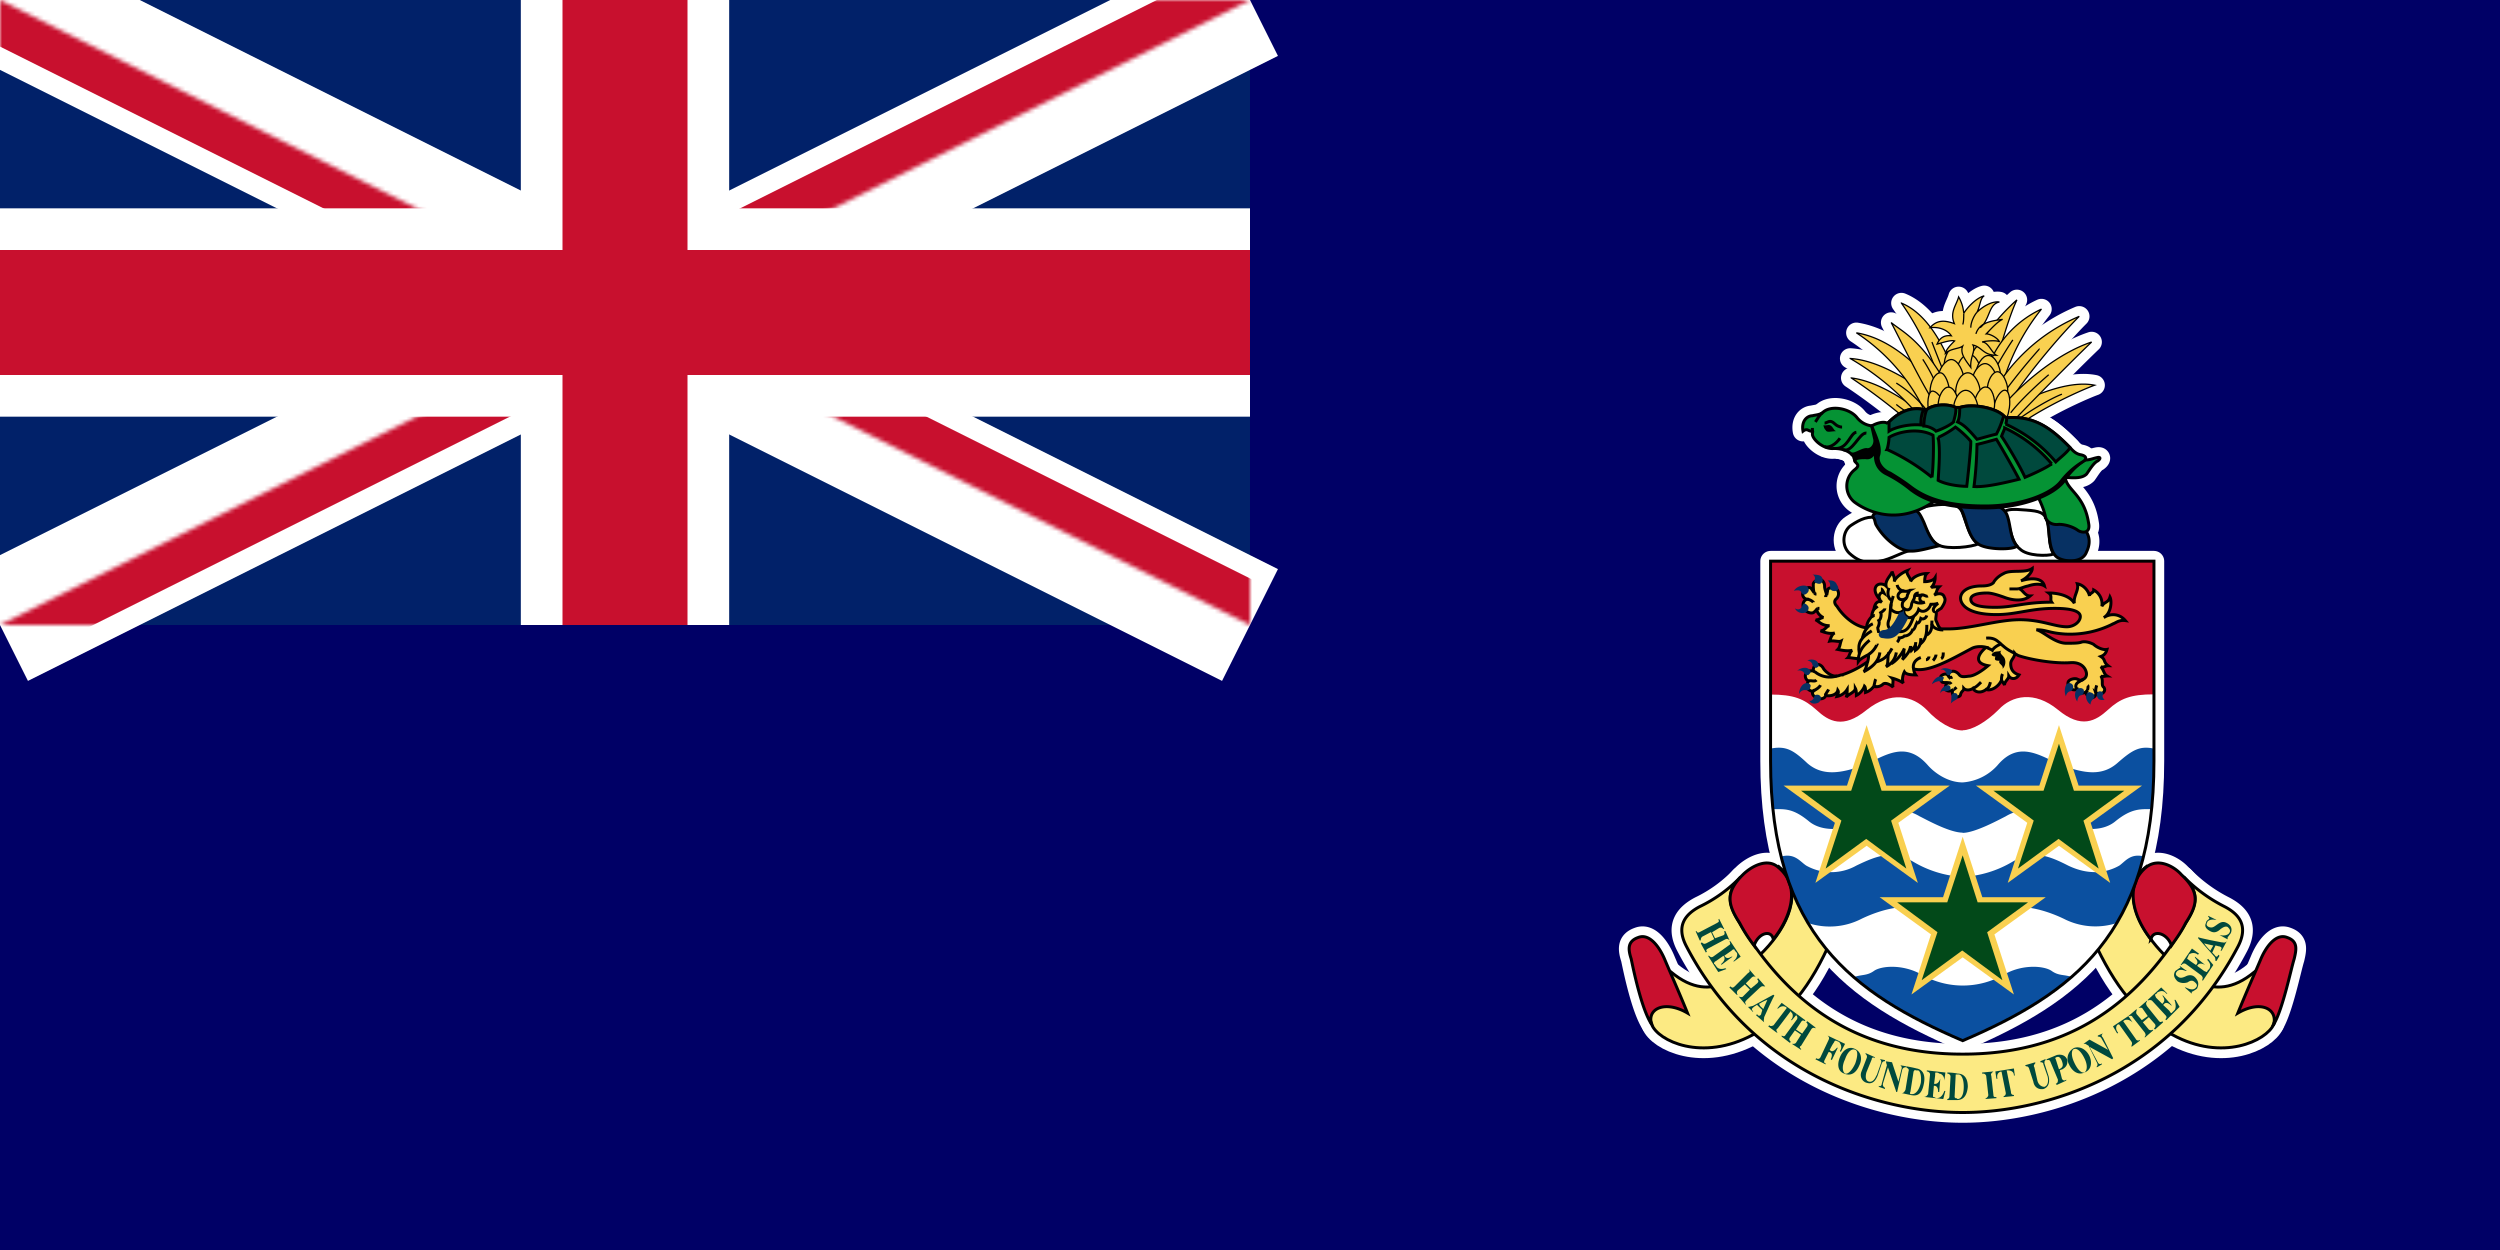 <svg xmlns="http://www.w3.org/2000/svg" width="600" height="300" fill="none"><rect width="100%" height="100%" fill="#333333" stroke="none"/><g clip-path="url(#a)"><path fill="#fff" d="M0 0h600v300H0z"/><path fill="#006" d="M0 0h600v300H0z"/><path fill="#fff" stroke="#fff" stroke-linejoin="round" stroke-width="4.918" d="M516.949 134.726v47.922c0 41.56-19.622 55.824-45.904 67.112-26.283-11.288-46.11-25.552-46.11-67.112v-47.974h92.014z"/><path fill="#FCEA83" stroke="#fff" stroke-linejoin="round" stroke-width="4.918" d="M396.398 245.861c1.486 3.899 12.04 9.081 24.336 2.463 8.351-4.721 13.73-11.288 18.905-23.09 1.434-2.975 2.203-6.67-1.23-8.876-2.715-2.001-7.172-4.207-9.119-6.157-.974-1.026-1.947-1.745-2.664-2.463.512.513.973.975 1.434 1.693 4.919 5.901-.205 14.521-5.635 19.703-3.945 3.694-11.015 12.776-21.364 4.156-2.203-1.95-7.378 6.157-4.611 12.571zm149.293 0c-1.742 3.899-12.296 9.081-24.336 2.463-8.299-4.721-13.73-11.288-19.11-23.09-1.229-2.975-1.998-6.67 1.435-8.876 2.715-2.001 7.173-4.207 9.119-6.157.974-1.026 1.691-1.745 2.665-2.463-.513.513-.974.975-1.435 1.693-4.918 5.901.205 14.521 5.379 19.703 3.945 3.694 11.272 12.776 21.621 4.156 2.203-1.95 7.121 6.157 4.611 12.571z"/><path fill="#FCEA83" stroke="#fff" stroke-linejoin="round" stroke-width="4.918" d="M471.044 267c19.623 0 49.85-8.876 66.091-39.867 2.664-5.131 0-7.85-3.228-9.544a37.4 37.4 0 0 1-9.837-7.183c3.945 3.951 3.177 6.67.513 11.083-12.552 20.934-29.715 31.504-53.539 31.504-23.823 0-40.986-10.57-53.538-31.504-2.664-4.413-3.432-7.132.256-11.031a33.8 33.8 0 0 1-9.836 7.131c-3.177 1.694-5.892 4.413-3.177 9.544C420.939 258.124 451.371 267 471.044 267Z"/><path fill="#C8102E" stroke="#fff" stroke-linejoin="round" stroke-width="4.918" d="M425.601 225.44c-.512-2.463-3.637-1.488-4.611 1.488a35 35 0 0 1-3.484-5.439c-2.92-4.413-3.432-7.388.769-11.544 1.947-1.95 5.892-4.208 8.556-1.745 5.635 4.669 2.715 12.314-1.23 17.24Zm90.631 0c.512-2.463 3.945-1.488 4.918 1.488 1.23-1.745 2.46-3.438 3.433-5.439 2.92-4.413 3.433-7.388-1.025-11.544-1.69-1.95-5.635-4.208-8.555-1.745-5.431 4.669-2.716 12.314 1.229 17.24Zm-119.833 20.421c-2.46-3.694-4.406-13.341-4.919-15.752-.717-2.206-.973-4.207 1.742-5.131 2.715-1.026 5.123 2.412 6.353 5.387 1.23 2.925 3.228 7.338 5.431 12.776-5.431-3.181-9.837-1.026-8.607 2.72Zm149.292 0c2.203-3.694 4.15-13.341 4.918-15.752.513-2.206.974-4.207-1.742-5.131-2.715-1.026-5.123 2.412-6.352 5.387-1.23 2.925-3.228 7.338-5.431 12.776 5.431-3.181 9.58-1.026 8.607 2.72Z"/><path fill="#fff" stroke="#fff" stroke-linejoin="round" stroke-width="4.918" d="M452.14 134.469c-3.177.719-5.38.975-8.351-1.744-1.947-1.95-1.486-5.388.512-6.67 2.203-1.437 4.15-2.412 6.865-1.694 2.716.77 9.837 7.389 8.095 7.645-1.742 0-4.406 1.694-7.121 2.463Zm7.582-11.801c1.025-.769 2.255-1.231 5.431-1.539 2.972-.205 5.123-.205 5.892 2.052 1.024 2.668 1.742 5.85 3.689 7.338-1.23.718-7.378 1.487-9.581.256-2.92-1.488-3.689-7.183-5.379-8.107zm21.159.257c.974-.77 2.204-.77 5.38-.513 3.176.256 4.406.513 5.123 2.719.769 2.463 0 5.644 1.537 7.85-1.537.513-6.404.513-8.146-1.231-2.664-1.95-2.459-7.645-3.894-8.877z"/><path fill="#073163" stroke="#fff" stroke-linejoin="round" stroke-width="4.918" d="M495.586 124.361c-2.203-.513-3.689-.718-4.611 0 1.178 1.488.205 7.389 2.664 9.338 1.69 1.232 6.148 1.54 7.121-1.231 1.23-2.463 1.23-6.157-5.123-8.107zm-25.258-2.463c.717-.718 2.203-.975 5.123-.975 3.228 0 5.123.514 6.148 2.463 1.025 2.463.717 5.644 2.459 7.645-.717.975-7.377.975-9.324-.513-2.716-1.744-2.972-7.388-4.406-8.62Zm-20.852 2.207c0-1.232 1.691-1.437 6.148-1.694 4.355-.513 4.611-.256 6.097 2.925.717 1.745 1.69 4.669 3.688 5.644-5.43 1.283-7.172 2.001-10.092.257a15 15 0 0 1-5.124-5.388c-.256-.718-.256-1.488-.768-1.744z"/><path fill="#059334" stroke="#fff" stroke-linejoin="round" stroke-width="4.918" d="M449.937 102.247c-1.742 0-3.176-.718-4.201-1.95-1.691-2.257-6.353-3.232-8.351-1.231-.717.513-1.691.513-2.408.718-1.23 0-2.715 1.232-2.254 3.695 1.024-.77 1.229 0 1.998 0 .512-.257.256.256.256.718 0 1.231 2.664 3.694 5.123 3.438 2.716 0 3.945 1.026 4.406 1.539.769.667.256.462.769 1.693.717.718.973.975-.256 1.95a4.97 4.97 0 0 0-1.787 3.822 4.977 4.977 0 0 0 1.787 3.823c3.176 2.411 11.271 6.157 20.39-1.026 8.812-6.876 22.543-2.925 23.567-.513 1.23 2.514 1.691 3.95 1.947 5.182.256 1.026 1.486 2.001 3.228 1.744 1.691 0 3.637.719 4.611 1.488 1.281.719 2.971.513 2.51-1.744-1.024-6.876-5.174-7.851-5.635-11.032 2.408.205 4.098.206 5.123-.769.717-.975 1.691-2.72 2.715-3.182.718-.513.718-1.026-.256-.769-1.229.256-1.947.769-4.201.513-11.271-1.231-42.933-9.851-49.081-8.107Z"/><path fill="#000001" stroke="#fff" stroke-linejoin="round" stroke-width="4.918" d="M500.043 110.61a17.9 17.9 0 0 0-4.714 4.926c-2.408 3.181-9.785 6.362-18.905 6.362-8.812 0-14.191-1.436-18.136-4.617a31 31 0 0 0-5.431-3.489c-2.664-1.232-3.176-3.951-2.459-6.157-.717 1.231-1.178 2.462-2.664 2.206-1.025 0-2.972 0-2.459 1.026-.257-.513-.257-1.231-.513-1.539l-.512-.462c.768.513 2.51-.975 3.74-.975.973.257 2.203-.975 1.947-2.463l-.717-3.181c1.946-1.026 27.717 3.694 32.891 4.156 5.123.257 19.878 2.463 17.932 4.207Z"/><path fill="#059334" stroke="#fff" stroke-linejoin="round" stroke-width="4.918" d="M453.37 101.272c2.459-2.462 5.379-3.694 8.351-2.976h.717c1.537-1.23 4.918-1.487 6.916-.513h.974c2.92-.974 8.556 0 10.554 2.001l.717.514c6.66-.514 10.554 2.411 15.216 7.132.512.513 1.23 1.436 2.459 1.693 1.486.256 1.742 1.026.513 1.744a19.4 19.4 0 0 0-5.124 4.618c-2.254 2.976-9.375 5.952-18.239 5.952-8.556 0-13.73-1.539-17.675-4.464-2.203-1.693-3.894-2.668-5.123-3.438-1.486-.513-3.433-2.463-2.716-4.412.513-1.95-.717-4.413-1.69-6.876.717-.513 2.664-1.231 3.637-.718z"/><path fill="#00493D" stroke="#fff" stroke-linejoin="round" stroke-width="4.918" d="M496.815 107.43c-4.611-4.721-8.556-7.645-15.217-7.184 0 .257 0 1.027-.256 1.54a34 34 0 0 1 12.04 9.081c1.025-1.026 2.715-2.206 3.433-3.437Zm-15.934-7.645c-1.998-1.95-7.634-2.976-10.554-1.95 0 .975 0 2.463-.512 3.438 1.742.718 3.176 2.462 4.662 4.156 1.025-.257 3.433-.975 4.662-1.232a22.6 22.6 0 0 0 1.742-4.412Zm-11.527-2.001c-1.998-.975-5.431-.719-6.917.513-.512 1.026-.717 2.976-.717 3.95 1.025 0 2.459.719 2.92 1.232 1.537-.513 3.484-1.488 4.201-2.206.257-1.027.718-2.463.513-3.438zm-15.985 3.489c2.459-2.463 5.38-3.695 8.351-2.976-.512.77-.717 2.206-.717 3.694-2.715-.257-6.148.513-7.634 1.488z"/><path fill="#00493D" stroke="#fff" stroke-linejoin="round" stroke-width="4.918" d="M492.409 111.329a32.9 32.9 0 0 0-11.272-8.62c0 .257-.512 1.232-.768 2.001 1.486 2.206 4.406 7.132 5.636 9.851 1.229-.513 4.662-2.001 6.404-3.232Zm-18.649 5.439c.425-3.354.664-6.728.717-10.108 1.23-.257 3.689-.975 4.662-1.231 1.23 2.001 4.201 7.183 5.431 9.594-2.971.719-7.89 1.95-10.81 1.745Zm-8.607-11.801c1.229-.513 2.971-1.54 4.15-2.463 1.024.718 2.971 2.463 3.688 3.438 0 2.206-.717 8.619-.973 10.774-1.947 0-5.123-.461-6.865-1.436.256-3.694.512-7.85 0-10.313Zm-12.296 2.924c.256-.513.512-2.206.512-2.924 1.947-1.232 6.865-2.463 10.554-.513.256 2.462 0 8.62-.256 10.107a49.4 49.4 0 0 0-10.759-6.67z"/><path fill="#000001" d="M440.613 103.427c-.513 0-.769-1.436-1.742-1.436-.256 0-.974.256-1.23 0 0 .513.256 1.026.512 1.231.257.718 1.486.257 2.46.257z"/><path stroke="#fff" stroke-linejoin="round" stroke-width="4.918" d="M440.613 107.635c2.92 0 3.432-3.695 4.918-3.9m-3.228 4.156c2.203 1.026 3.945-4.156 5.636-3.951m-10.042-2.411c.718 0 1.23-1.026 2.459.205.513.513 1.23.77 1.742.77m-.512 2.668c-1.025 1.539-2.715 2.463-3.689 2.001m-.512-8.107c-.717.513-1.178 1.437-1.691 2.206m-.717 1.437v1.231"/><path fill="#000" d="M461.259 99.066c-5.174-3.95-11.322-7.645-16.958-8.364a143.4 143.4 0 0 1 16.702 13.033"/><path stroke="#fff" stroke-linejoin="round" stroke-width="4.918" d="M461.259 99.066c-5.174-3.95-11.322-7.645-16.958-8.364a143.4 143.4 0 0 1 16.702 13.033"/><path fill="#000" d="M464.179 95.372c-6.148-4.208-13.269-8.877-20.134-9.338a63.6 63.6 0 0 1 16.907 14.263m11.066-11.8a47.7 47.7 0 0 1 12.04-16.522c-2.459 5.182-5.124 15.752-6.404 19.959"/><path stroke="#fff" stroke-linejoin="round" stroke-width="4.918" d="M464.179 95.372c-6.148-4.208-13.269-8.877-20.134-9.338a63.6 63.6 0 0 1 16.907 14.263m11.066-11.8a47.7 47.7 0 0 1 12.04-16.522c-2.459 5.182-5.124 15.752-6.404 19.959"/><path fill="#000" d="M477.449 87.265A24.82 24.82 0 0 1 489.95 74.18a51.95 51.95 0 0 0-9.325 17.958"/><path stroke="#fff" stroke-linejoin="round" stroke-width="4.918" d="M477.449 87.265A24.82 24.82 0 0 1 489.95 74.18a51.95 51.95 0 0 0-9.325 17.958"/><path fill="#000" d="M479.652 92.14a43.3 43.3 0 0 1 19.366-16.215c-6.148 6.158-15.216 17.446-17.419 21.91m1.485-.257c4.406-2.463 13.27-6.414 19.623-5.131-3.894 1.437-15.678 6.824-20.852 11.801"/><path stroke="#fff" stroke-linejoin="round" stroke-width="4.918" d="M479.652 92.14a43.3 43.3 0 0 1 19.366-16.215c-6.148 6.158-15.216 17.446-17.419 21.91m1.485-.257c4.406-2.463 13.27-6.414 19.623-5.131-3.894 1.437-15.678 6.824-20.852 11.801"/><path fill="#000" d="M482.111 95.834c4.15-4.413 11.784-11.032 19.878-13.751-5.891 5.644-18.443 18.471-20.134 20.421m-11.528-9.339c-2.971-9.133-7.377-17.701-13.986-20.42a67.2 67.2 0 0 1 10.759 25.09m-2.459-4.926c-4.868-5.9-11.528-11.801-19.11-13.033a46.2 46.2 0 0 1 16.907 19.908"/><path stroke="#fff" stroke-linejoin="round" stroke-width="4.918" d="M482.111 95.834c4.15-4.413 11.784-11.032 19.878-13.751-5.891 5.644-18.443 18.471-20.134 20.421m-11.528-9.339c-2.971-9.133-7.377-17.701-13.986-20.42a67.2 67.2 0 0 1 10.759 25.09m-2.459-4.926c-4.868-5.9-11.528-11.801-19.11-13.033a46.2 46.2 0 0 1 16.907 19.908"/><path fill="#000" d="M467.407 92.652c-6.148-11.082-10.861-13.032-13.525-15.238 2.203 4.156 7.582 15.238 10.759 19.907"/><path stroke="#fff" stroke-linejoin="round" stroke-width="4.918" d="M467.407 92.652c-6.148-11.082-10.861-13.032-13.525-15.238 2.203 4.156 7.582 15.238 10.759 19.907M455.111 91.934a29.6 29.6 0 0 1 8.812 8.569"/><path fill="#000" d="M455.111 97.065c1.435 1.231 4.15 2.72 6.609 4.926zm29.203 3.694c2.459-1.95 7.839-5.13 10.554-6.157zm-1.742-1.693c2.459-3.233 7.378-7.645 9.12-9.133zm6.865-15.29a147 147 0 0 0-9.324 11.596zm-6.353-2.206a81 81 0 0 0-6.148 10.826zm-19.417.513c1.486 3.95 4.201 10.57 5.123 13.289zm-2.203 4.156c1.025 1.539 2.972 4.925 3.689 7.388z"/><path stroke="#fff" stroke-linejoin="round" stroke-width="4.918" d="M455.111 97.065c1.435 1.231 4.15 2.72 6.609 4.926m22.594-1.232c2.459-1.95 7.839-5.13 10.554-6.157m-12.296 4.464c2.459-3.233 7.378-7.645 9.12-9.133m-2.255-6.157a147 147 0 0 0-9.324 11.596m2.971-13.802a81 81 0 0 0-6.148 10.826m-13.269-10.313c1.486 3.95 4.201 10.57 5.123 13.289m-7.326-9.133c1.025 1.539 2.972 4.925 3.689 7.388"/><path fill="#000" stroke="#fff" stroke-linejoin="round" stroke-width="4.918" d="M469.815 85.008c0-2.207 1.486-4.618 2.972-4.618 1.691 0 2.92 2.924 2.92 4.618 0 2-1.486 3.694-2.92 3.694-1.537 0-2.972-1.437-2.972-3.694Z"/><path fill="#000" stroke="#fff" stroke-linejoin="round" stroke-width="4.918" d="M466.639 87.009c.256-2.463 1.946-4.413 3.432-4.208 1.486.257 2.203 3.233 1.947 4.926-.256 1.95-1.947 3.438-3.176 3.181-1.23 0-2.46-1.693-2.203-3.9Zm6.609.718c-.513-2.206.512-4.618 1.998-4.926 1.434-.205 2.92 2.206 3.176 4.207.513 1.95-.768 3.9-1.998 3.9-1.178.257-2.92-.975-3.176-3.181Z"/><path fill="#000" stroke="#fff" stroke-linejoin="round" stroke-width="4.918" d="M469.559 89.677c0-2.412 1.486-4.618 2.972-4.618 1.69 0 2.92 2.668 2.92 4.618 0 2-1.435 3.694-2.92 3.694-1.486 0-2.972-1.437-2.972-3.694Z"/><path fill="#000" stroke="#fff" stroke-linejoin="round" stroke-width="4.918" d="M465.153 90.908c0-2.206 1.742-4.618 3.177-4.618 1.537 0 2.971 2.925 2.971 4.618 0 2.001-1.742 3.694-2.971 3.694-1.435 0-3.177-1.436-3.177-3.694Zm9.069-.975c0-2.206 1.537-4.618 2.971-4.618 1.691 0 2.92 2.925 2.92 4.618 0 2.001-1.434 3.694-2.92 3.694s-2.971-1.488-2.971-3.694Z"/><path fill="#000" stroke="#fff" stroke-linejoin="round" stroke-width="4.918" d="M473.248 91.934c0-2.463 1.742-4.669 3.176-4.669 1.537 0 2.972 2.668 2.972 4.618 0 2-1.486 3.745-2.972 3.745-1.434 0-3.176-1.539-3.176-3.694Z"/><path fill="#000" stroke="#fff" stroke-linejoin="round" stroke-width="4.918" d="M469.354 94.14c0-2.462 1.435-4.669 2.92-4.669 1.742 0 2.972 2.925 2.972 4.618 0 2.052-1.537 3.746-2.972 3.746-1.485 0-2.971-1.54-2.971-3.694zm-6.148 0c0-2.462 1.23-4.669 2.459-4.669s2.203 2.925 2.203 4.618c0 2.052-1.229 3.746-2.203 3.746-1.229 0-2.459-1.54-2.459-3.694Zm13.73-.461c0-2.258 1.23-4.464 2.46-4.464s2.459 2.72 2.459 4.412c0 2.207-1.486 3.695-2.459 3.695-1.23 0-2.46-1.488-2.46-3.695z"/><path fill="#000" stroke="#fff" stroke-linejoin="round" stroke-width="4.918" d="M478.423 97.783c.512-2.411 1.946-4.412 2.92-4.104 1.025.205 1.229 3.13.768 4.874-.256 2.206-1.742 3.438-2.715 3.181-1.025-.205-1.486-1.95-1.025-3.9z"/><path fill="#000" stroke="#fff" stroke-linejoin="round" stroke-width="4.918" d="M473.76 97.065c.256-2.206 1.691-4.412 2.92-4.156 1.486 0 2.203 2.925 1.998 4.618-.256 2.258-1.537 3.746-2.715 3.489-1.229 0-2.459-1.745-2.203-3.95Zm-6.865.719c-.769-2.412-2.254-4.105-3.228-3.9-.973.257-1.229 3.181-.717 4.926.512 1.949 1.947 3.181 2.92 2.924.769-.205 1.537-1.95 1.025-3.9z"/><path fill="#000" stroke="#fff" stroke-linejoin="round" stroke-width="4.918" d="M465.153 97.322c0-2.207 1.23-4.413 2.46-4.413 1.485 0 2.459 2.72 2.459 4.413 0 2.206-1.23 3.694-2.459 3.694-1.025 0-2.46-1.488-2.46-3.694Z"/><path fill="#000" stroke="#fff" stroke-linejoin="round" stroke-width="4.918" d="M468.842 98.297c0-2.463 1.485-4.618 2.92-4.618 1.742 0 2.971 2.668 2.971 4.618 0 2.001-1.485 3.694-2.971 3.694-1.435 0-2.92-1.488-2.92-3.694Zm1.229-27.04c-.512 1.95-2.203 3.694-1.024 6.413-2.152-.77-4.099-1.026-5.841.975 2.203-.256 4.15.513 5.123 1.95-1.947-.257-2.92.77-3.432 2.001 1.742-.513 3.432-1.026 4.201-.77-.769.77-1.998 1.95-2.203 2.976 1.434-1.231 3.176-1.026 4.15-1.744-.718 1.744.717 3.438 1.947 5.13-.205-2.41 1.229-4.104.512-5.387 2.203.513 2.459 2.463 5.635 2.463-1.229-.718-1.946-3.181-3.432-3.181.717-.257 3.689-.513 4.201 0-.512-1.026-2.254-1.95-3.228-1.95 1.025-1.026 2.716-2.976 3.945-3.489-1.742.257-4.406.513-5.379 2.001 2.408-2 1.947-5.644 4.611-6.157-1.435-.256-3.638.719-5.38 2.463.769-1.488.769-3.438 1.742-3.95-1.998.512-4.201 2.975-4.918 4.207a9.24 9.24 0 0 0-1.23-3.951Z"/><path fill="#000" d="M471.301 75.208c0 .718 0 2.206-.256 2.668zm3.177-.257c-.513.513-1.486 2.206-1.486 3.694z"/><path stroke="#fff" stroke-linejoin="round" stroke-width="4.918" d="M471.301 75.208c0 .718 0 2.206-.256 2.668m3.433-2.925c-.513.513-1.486 2.206-1.486 3.694M475.963 77.876a3.9 3.9 0 0 0-1.742 2.257"/><path fill="#FCEA83" stroke="#000" stroke-width=".717" d="M396.398 245.861c1.486 3.899 12.04 9.081 24.336 2.463 8.351-4.721 13.73-11.288 18.905-23.09 1.434-2.975 2.203-6.67-1.23-8.876-2.715-2.001-7.172-4.207-9.119-6.157-.974-1.026-1.947-1.745-2.664-2.463.512.513.973.975 1.434 1.693 4.919 5.901-.205 14.521-5.635 19.703-3.945 3.694-11.015 12.776-21.364 4.156-2.203-1.95-7.378 6.157-4.611 12.571zm149.293 0c-1.742 3.899-12.296 9.081-24.336 2.463-8.299-4.721-13.73-11.288-19.11-23.09-1.229-2.975-1.998-6.67 1.435-8.876 2.715-2.001 7.173-4.207 9.119-6.157.974-1.026 1.691-1.745 2.665-2.463-.513.513-.974.975-1.435 1.693-4.918 5.901.205 14.521 5.379 19.703 3.945 3.694 11.272 12.776 21.621 4.156 2.203-1.95 7.121 6.157 4.611 12.571z"/><path fill="#FCEA83" stroke="#000" stroke-width=".717" d="M471.044 267c19.623 0 49.85-8.876 66.091-39.867 2.664-5.131 0-7.85-3.228-9.544a37.4 37.4 0 0 1-9.837-7.183c3.945 3.951 3.177 6.67.513 11.083-12.552 20.934-29.715 31.504-53.539 31.504-23.823 0-40.986-10.57-53.538-31.504-2.664-4.413-3.432-7.132.256-11.031a33.8 33.8 0 0 1-9.836 7.131c-3.177 1.694-5.892 4.413-3.177 9.544C420.939 258.124 451.371 267 471.044 267Z"/><path fill="#C8102E" stroke="#000" stroke-width=".717" d="M425.601 225.44c-.512-2.463-3.637-1.488-4.611 1.488a35 35 0 0 1-3.484-5.439c-2.92-4.413-3.432-7.388.769-11.544 1.947-1.95 5.892-4.208 8.556-1.745 5.635 4.669 2.715 12.314-1.23 17.24Zm90.631 0c.512-2.463 3.945-1.488 4.918 1.488 1.23-1.745 2.46-3.438 3.433-5.439 2.92-4.413 3.433-7.388-1.025-11.544-1.69-1.95-5.635-4.208-8.555-1.745-5.431 4.669-2.716 12.314 1.229 17.24Zm-119.833 20.421c-2.46-3.694-4.406-13.341-4.919-15.752-.717-2.206-.973-4.207 1.742-5.131 2.715-1.026 5.123 2.412 6.353 5.387 1.23 2.925 3.228 7.338 5.431 12.776-5.431-3.181-9.837-1.026-8.607 2.72Zm149.292 0c2.203-3.694 4.15-13.341 4.918-15.752.513-2.206.974-4.207-1.742-5.131-2.715-1.026-5.123 2.412-6.352 5.387-1.23 2.925-3.228 7.338-5.431 12.776 5.431-3.181 9.58-1.026 8.607 2.72Z"/><path fill="#00493D" d="m410.641 223.695-1.946 1.027c-.513.205-.513.718-.513.974h-.256l-.973-2.206h.256c0 .205.256.513.717.205l4.201-2.206c.512-.256.512-.513.256-.718l.205-.257 1.23 2.463h-.205c-.256-.256-.512-.513-1.025-.256l-1.69 1.026.717 1.436 1.998-.718c.512-.256.205-.77.205-1.026h.256l1.025 2.257c-.256-.256-.513-.513-1.025-.256l-4.15 2.206c-.512.257-.512.513-.256.719l-.256.256-1.23-2.206.256-.257c.257.257.513.513 1.025.257l1.947-1.026zm4.202 3.233c.512-.257.512-.513.204-1.026h.257l2.459 3.694-1.691 1.231v-.205c.973-.77.974-1.744.717-2.001-.256-.256-.512-.513-.512-.718-.205 0-.205-.257-.717.256l-1.742 1.232c.256.205.512.975 1.742.205h.256l-2.715 2.001v-.257c1.229-1.026.717-1.744.512-1.949l-1.742 1.231c-.512.205-.512.513-.512.718.256 0 .256.257.512.514.256.513 1.025.974 2.203.513l.256.205-1.947.718-2.459-3.899h.256c.205.205.513.513.974.205zm3.893 9.338-1.69 1.437c-.257.256-.257.769 0 1.026h-.257l-1.742-1.745.257-.256c.256.256.512.513 1.024 0l3.177-3.181c.512-.257.512-.513.205-1.026l1.742 2.052c-.257-.308-.718-.308-1.025 0l-1.435 1.437 1.23 1.231 1.486-1.231c.512-.514.256-.719 0-1.027l.256-.205 1.691 1.95h-.257c-.205 0-.512-.205-.973.256l-3.176 2.976c-.513.513-.513.719-.257.975v.257l-1.69-2.001c.205 0 .717.256.973 0l1.691-1.693zm3.689 5.182.768.719.974-2.207s-.769.206-1.998.975zm0 0-.256.206-.513-.514c-.204.257-.461.257-.717.514-.717.513-.512.769-.205 1.026v.205l-1.229-1.231h.205l1.024-.257 4.867-2.668.257.205s-.257.257-2.46 5.182c0 .513-.205.719 0 1.232l-1.946-1.693.256-.257c.256.513.717.513.973 0 0-.257.256-.77.256-1.026l-.768-.718.256-.257zm1.947 4.875.256-.257c.256.257.512.257 1.025 0l3.176-4.156-.256-.256c-.512-.257-1.23-.257-1.947.513v-.257l.973-1.231 3.689 2.719-1.229 1.437h-.257c.718-.719.513-1.694 0-1.95v-.257l-3.176 4.208c-.512.256-.256.718 0 .975h-.256z"/><path fill="#00493D" d="m430.776 247.297-1.23 1.745c-.256.513 0 .718.257 1.026l-.257.205-1.946-1.488v-.256c.512.256.717.256.973-.206l2.715-3.694c.205-.513 0-.769-.256-1.026l.256-.205 1.947 1.436v.257c-.512-.257-.717-.257-1.024.257l-1.179 1.744 1.486.975 1.23-1.745c.204-.513 0-.718-.257-.974l.257-.257 1.946 1.488v.257c-.256-.257-.717-.257-1.024.256l-2.408 3.9c-.513.256-.256.513 0 .769v.205l-2.203-1.436h.256c.205 0 .512 0 .717-.257l1.23-1.95zm4.918 6.927.257-.257c.256.257.717.257.973-.256l1.947-4.156c.256-.513 0-.77-.256-1.026l4.201 2.001-1.025 1.95-.205-.257c.717-.975 0-1.95-.256-2.206-.256 0-.512-.257-.717-.257-.256 0-.256 0-.513.513-.256.257-.973 1.693-.973 1.693.256.257.717.77 1.742-.513h.205l-1.435 2.976-.256-.205c.717-1.539-.256-1.744-.512-1.744l-.974 1.949c-.256.513 0 .77.257.77v.256zm7.122 3.438c-.717-.513-.717-2.001 0-3.438.512-1.539 1.486-2.719 2.459-2.258.717.257.512 1.745 0 3.233-.769 1.693-1.742 2.668-2.459 2.463h-.256c1.742.718 2.971-.257 3.688-2.001.718-1.437.513-3.181-1.024-3.9-1.435-.769-2.921.205-3.638 1.95s-.512 3.438 1.025 3.951zm7.582.461 1.025-2.924c.205-.513 0-.77-.256-1.026l1.229.256v.257c-.256 0-.512 0-.768.513l-.974 2.924c-.512 1.232-1.229 2.207-2.664 1.745-1.024-.257-1.742-1.488-1.229-2.719l1.229-3.182c.205-.513 0-.769-.256-1.026v-.205l2.203.975v.256c-.256-.256-.717-.256-.717.257l-1.281 3.13c-.256.975-.256 1.95.512 2.206.718.257 1.435-.256 1.896-1.488zm2.254-3.181c0-.256 0-.256-.256-.256l1.691.256 1.537 4.669.717-2.975c.205-.514 0-.719-.256-.975l1.435.256-.205.257c-.257 0-.513 0-.769.513l-1.229 5.387h-.205l-1.998-5.9-1.23 3.951c0 .718.256.718.512.974v.257l-1.485-.513v-.257c.256.257.717 0 .717-.513l1.229-4.412zm8.351 4.926c-.512 2.206-1.537 2.719-1.998 2.719h-.512s-.205-.256 0-.513l.768-4.925c.257-.257.257-.513.513-.257h.512c.461 0 .922 1.026.717 2.976l.718.257c.512-2.463-.513-3.489-1.742-3.695-.974-.256-2.459-.513-2.459-.513v.257c.256.256.768.256.512 1.026l-.717 4.361q-.385.77-.769.77h-.205l2.408.513c1.23.205 2.459 0 2.972-2.719zm2.203-2.001c0-.513-.512-.718-.768-.718v-.257l4.457.513-.256 1.95c0-1.232-.768-1.693-1.23-1.693-.256-.257-.512-.257-.768-.257-.205 0-.205 0-.205.718l-.256 2.002c.256 0 .973.205 1.486-1.232l-.257 3.181h-.256c0-1.488-.717-1.488-1.024-1.488l-.205 2.207c0 .513 0 .513.256.513l.512.256c.717 0 1.435-.256 1.947-1.744h.256l-.512 1.949-4.662-.513c.512 0 .717-.205 1.024-.667zm8.095 2.976c0 2.206-.768 2.924-1.486 2.924-.256-.205-.256-.205-.512-.205l-.205-.256.256-5.131c0-.308 0-.308.205-.308h.513c.512 0 1.229.77 1.229 2.976h.974c0-2.463-1.23-3.181-2.46-3.181-1.024-.257-2.459-.257-2.459-.257v.257c.256 0 .769.205.769.718l-.256 4.669c0 .513-.257.718-.513.718v.257h2.203c1.23 0 2.459-.513 2.716-3.181h-1.025zm7.122 1.95c0 .513.256.513.717.513v.256l-2.716.205c.257-.205.769-.513.769-.974l-.512-4.618c-.257-.513-.513-.513-.974-.513v-.257l2.716-.256c-.257.256-.769.513-.513 1.026zm2.459.513v-.257c.256 0 .512-.256.512-.718l-1.025-5.131h-.256c-.512.205-.973.667-.717 1.693h-.256l-.256-1.744 4.457-.719.205 1.693h-.205c0-.974-.769-1.231-1.537-1.231h-.205l1.025 5.131c0 .513.205.77.717.77v.256zm10.554-4.926-1.025-2.925c0-.513-.461-.513-.717-.513v-.256l1.229-.513v.256c-.256.257-.256.257-.256.77l1.025 3.181c.205 1.026.205 2.463-1.23 2.976-1.024.205-2.203-.257-2.459-1.745l-1.025-3.181c-.204-.513-.461-.513-.717-.513l-.256-.256 2.459-.719v.257c-.205.256-.512.513-.205.975l.718 3.181c.256 1.026 1.024 1.488 1.69 1.488.769-.257 1.025-1.232.769-2.463m2.715-1.744c1.178-.514.973-1.181.717-1.95-.256-.719-.717-1.232-1.229-.975-.256 0-.513.256-.256.513zm.205.256.512 2.001c.256.513.718.513 1.025.205v.257l-2.254 1.026-.256-.256c.512-.257.512-.514.512-1.027l-1.742-4.156c-.256-.718-.512-.513-.973-.513v-.205l2.459-1.026c1.024-.205 1.947 0 2.459 1.026.256 1.231-.256 1.95-1.23 2.463-.256 0-.512.205-.512.205M500.248 257.354c-.718.308-1.691-.719-2.46-2.412-.717-1.488-.717-2.976 0-3.181.769-.256 1.742.718 2.46 2.206.768 1.488.768 2.925 0 3.438 1.537-.513 1.998-2.206 1.229-3.951-.717-1.488-2.203-2.463-3.689-1.949a2.883 2.883 0 0 0-1.569 2.855c.039.384.154.757.34 1.095.768 1.693 2.254 2.668 3.689 1.95zm.256-6.824h-.461l1.434-1.027 4.457 2.463-1.537-2.668c-.204-.513-.717-.513-.922-.513v-.256l1.23-.513c-.256.307-.512.513 0 1.026l2.459 4.925-.256.257-5.431-2.976 1.998 3.694c.205.513.718.513.974.257v.256l-1.23.719v-.257c.256-.256.256-.513 0-.975l-1.947-3.951zm11.066.718v-.257c0-.256.256-.513 0-.974l-2.971-4.156h-.257c-.512.205-.717 1.231 0 1.949l-.205.257-1.024-1.745 3.689-2.463 1.024 1.54c-.768-.77-1.537-.77-1.998-.513l-.256.205 2.971 4.207c.257.513.718.513 1.025.257v.205z"/><path fill="#00493D" d="m514.286 245.348 1.434 1.744c.256.205.769.205 1.025 0v.205l-1.998 1.745v-.257c.256-.256.256-.513 0-.974l-2.921-3.695c-.256-.513-.512-.256-1.024-.256l1.998-1.693v.256c0 .205-.256.513 0 .975l1.229 1.437 1.435-.975-1.178-1.693c-.257-.514-.769-.257-1.025-.257l1.998-1.744v.256c-.256.257-.256.513 0 1.026l2.92 3.643q.385.386.769 0l.205.257-1.947 1.744-.256-.256c.256-.257.512-.513.256-1.026l-1.486-1.694zm2.203-5.182c-.257-.206-.769-.206-1.025 0v-.206l3.228-2.976 1.485 1.488h-.256c-.768-1.026-1.742-.513-2.203-.256 0 .256-.256.256-.512.513 0 0 0 .205.256.718l1.486 1.488c.205-.256.973-.769 0-2.001h.205l1.998 2.258v.205c-1.23-1.231-1.742-.513-1.998-.205l1.537 1.436c.205.513.461.513.461.513l.717-.718c.256-.256.512-1.026 0-2.463h.256l.974 1.693-3.177 3.182-.256-.206c.256-.256.512-.513 0-1.026zm5.891-6.876c-.256.257-.256.77.205 1.026.513.462 1.025.462 1.998 0 .513-.256 1.435-.513 2.203.206 1.23 1.231.718 2.206.513 2.719-.256.256-.769.513-1.025.718-.256 0-.256 0-.256.257v.256l-1.691-1.488h.256c.974.513 1.947.719 2.46 0 .512-.513 0-1.026-.257-1.231-.512-.513-1.024-.513-1.742 0-.717.257-1.69.257-2.459-.257-.973-.974-.973-1.693-.512-2.462l1.025-.719c.256 0 .256 0 0-.513l1.742 1.232h-.257c-1.229-.513-1.998-.206-2.203.256m2.203-1.95c-.512-.256-.768 0-1.024.257h-.205l2.715-3.951 1.691 1.232-.256.256a1.69 1.69 0 0 0-2.203 0c0 .257-.257.513-.257.718-.204 0-.204.257.257.514.256.256 1.742 1.231 1.742 1.231.256-.257.717-.77-.257-1.745v-.256l2.46 2.001c-1.486-.77-1.742 0-1.947.205l1.69 1.232c.513.256.718.256.718.256 0-.256.256-.513.512-.718.256-.513.512-1.232-.512-2.206l.256-.257 1.229 1.488-2.459 3.694h-.256c.256-.513.256-.769-.205-1.231zm6.609-4.412-.717 1.231c-1.025-1.026-1.486-1.744-1.486-1.744zm.513 0c.256 0 .717.205.973.205.717.257.513.513.256 1.026h.257l1.229-2.257c-.512.513-.768.256-1.229.256-5.175-.975-5.636-1.231-5.636-1.231v.256l3.894 4.413c.256.256.256.77.256 1.026h.256l.717-1.231-.256-.257c-.256.513-.512.718-.973 0l-.513-.513zm-1.998-5.439c-.205.257-.205.77.512 1.026.717.206 1.025 0 1.742-.513s1.434-1.026 2.408-.513c1.537.77 1.229 2.001 1.024 2.463l-.768 1.026v.462l-1.947-1.026c1.23.256 2.203 0 2.459-.719.256-.513-.256-.974-.512-1.231-.512-.205-.973 0-1.691.513-.768.718-1.537 1.026-2.459.513-1.025-.513-1.486-1.231-1.025-2.001 0-.513.513-.718.769-.975 0-.256 0-.256-.256-.513v-.205l1.998.975h-.256c-1.23-.257-1.998.256-1.998.718"/><path fill="#fff" stroke="#000" stroke-width=".717" d="M452.14 134.469c-3.177.719-5.38.975-8.351-1.744-1.947-1.95-1.486-5.387.512-6.67 2.203-1.437 4.15-2.412 6.865-1.693 2.716.769 9.837 7.388 8.095 7.645-1.742 0-4.406 1.693-7.121 2.462Zm7.582-11.801c1.025-.769 2.255-1.231 5.431-1.539 2.972-.205 5.123-.205 5.892 2.052 1.024 2.669 1.742 5.85 3.689 7.338-1.23.718-7.378 1.488-9.581.256-2.92-1.488-3.689-7.183-5.379-8.107zm21.159.257c.974-.77 2.204-.77 5.38-.513 3.176.256 4.406.513 5.123 2.719.769 2.463 0 5.644 1.537 7.85-1.537.514-6.404.514-8.146-1.231-2.664-1.95-2.459-7.645-3.894-8.876z"/><path fill="#073163" stroke="#000" stroke-width=".717" d="M495.586 124.361c-2.203-.513-3.689-.718-4.611 0 1.178 1.488.205 7.389 2.664 9.338 1.69 1.232 6.148 1.54 7.121-1.231 1.23-2.463 1.23-6.157-5.123-8.107zm-25.258-2.463c.717-.718 2.203-.974 5.123-.974 3.228 0 5.123.513 6.148 2.462 1.025 2.463.717 5.644 2.459 7.645-.717.975-7.377.975-9.324-.513-2.716-1.744-2.972-7.388-4.406-8.62Zm-20.852 2.207c0-1.232 1.691-1.437 6.148-1.693 4.355-.514 4.611-.257 6.097 2.924.717 1.745 1.69 4.669 3.688 5.644-5.43 1.283-7.172 2.001-10.092.257a15 15 0 0 1-5.124-5.388c-.256-.718-.256-1.488-.768-1.744z"/><path fill="#F9D050" d="M461.259 99.066c-5.174-3.95-11.322-7.645-16.958-8.363a143.4 143.4 0 0 1 16.702 13.032"/><path stroke="#000" stroke-width=".307" d="M461.259 99.066c-5.174-3.95-11.322-7.645-16.958-8.363a143.4 143.4 0 0 1 16.702 13.032"/><path fill="#F9D050" d="M464.179 95.372c-6.148-4.207-13.269-8.876-20.134-9.338a63.5 63.5 0 0 1 16.907 14.264m11.066-11.801a47.7 47.7 0 0 1 12.04-16.522c-2.459 5.182-5.124 15.752-6.404 19.96"/><path stroke="#000" stroke-width=".307" d="M464.179 95.372c-6.148-4.207-13.269-8.876-20.134-9.338a63.5 63.5 0 0 1 16.907 14.264m11.066-11.801a47.7 47.7 0 0 1 12.04-16.522c-2.459 5.182-5.124 15.752-6.404 19.96"/><path fill="#F9D050" d="M477.449 87.265a24.82 24.82 0 0 1 12.501-13.084 51.95 51.95 0 0 0-9.325 17.958"/><path stroke="#000" stroke-width=".307" d="M477.449 87.265a24.82 24.82 0 0 1 12.501-13.084 51.95 51.95 0 0 0-9.325 17.958"/><path fill="#F9D050" d="M479.652 92.14a43.3 43.3 0 0 1 19.366-16.214c-6.148 6.157-15.216 17.445-17.419 21.909m1.485-.257c4.406-2.463 13.27-6.413 19.623-5.13-3.894 1.436-15.678 6.823-20.852 11.8"/><path stroke="#000" stroke-width=".307" d="M479.652 92.14a43.3 43.3 0 0 1 19.366-16.214c-6.148 6.157-15.216 17.445-17.419 21.909m1.485-.257c4.406-2.463 13.27-6.413 19.623-5.13-3.894 1.436-15.678 6.823-20.852 11.8"/><path fill="#F9D050" d="M482.111 95.834c4.15-4.413 11.784-11.032 19.878-13.751-5.891 5.644-18.443 18.471-20.134 20.421m-11.528-9.338c-2.971-9.133-7.377-17.702-13.986-20.421a67.2 67.2 0 0 1 10.759 25.09m-2.459-4.926c-4.868-5.9-11.528-11.8-19.11-13.032a46.2 46.2 0 0 1 16.907 19.908"/><path stroke="#000" stroke-width=".307" d="M482.111 95.834c4.15-4.413 11.784-11.032 19.878-13.751-5.891 5.644-18.443 18.471-20.134 20.421m-11.528-9.338c-2.971-9.133-7.377-17.702-13.986-20.421a67.2 67.2 0 0 1 10.759 25.09m-2.459-4.926c-4.868-5.9-11.528-11.8-19.11-13.032a46.2 46.2 0 0 1 16.907 19.908"/><path fill="#F9D050" d="M467.407 92.653c-6.148-11.083-10.861-13.033-13.525-15.24 2.203 4.157 7.582 15.24 10.759 19.909"/><path stroke="#000" stroke-width=".307" d="M467.407 92.653c-6.148-11.083-10.861-13.033-13.525-15.24 2.203 4.157 7.582 15.24 10.759 19.909M455.111 91.934a29.6 29.6 0 0 1 8.812 8.569"/><path fill="#F9D050" d="M455.111 97.065c1.435 1.231 4.15 2.72 6.609 4.926zm29.203 3.694c2.459-1.95 7.839-5.13 10.554-6.157zm-1.742-1.693c2.459-3.232 7.378-7.645 9.12-9.133zm6.865-15.29a147 147 0 0 0-9.324 11.596zm-6.353-2.206a81 81 0 0 0-6.148 10.826zm-19.417.513c1.486 3.95 4.201 10.57 5.123 13.289zm-2.203 4.156c1.025 1.54 2.972 4.926 3.689 7.388z"/><path stroke="#000" stroke-width=".307" d="M455.111 97.065c1.435 1.231 4.15 2.72 6.609 4.926m22.594-1.232c2.459-1.95 7.839-5.13 10.554-6.157m-12.296 4.464c2.459-3.232 7.378-7.645 9.12-9.133m-2.255-6.157a147 147 0 0 0-9.324 11.596m2.971-13.802a81 81 0 0 0-6.148 10.826m-13.269-10.313c1.486 3.95 4.201 10.57 5.123 13.289m-7.326-9.133c1.025 1.54 2.972 4.926 3.689 7.388"/><path fill="#F9D050" stroke="#000" stroke-width=".307" d="M469.815 85.008c0-2.206 1.486-4.618 2.972-4.618 1.691 0 2.92 2.925 2.92 4.618 0 2-1.486 3.694-2.92 3.694-1.537 0-2.972-1.437-2.972-3.694Z"/><path fill="#F9D050" stroke="#000" stroke-width=".307" d="M466.639 87.009c.256-2.463 1.946-4.413 3.432-4.207 1.486.256 2.203 3.232 1.947 4.925-.256 1.95-1.947 3.438-3.176 3.181-1.23 0-2.46-1.693-2.203-3.9Zm6.609.718c-.513-2.206.512-4.618 1.998-4.925 1.434-.206 2.92 2.206 3.176 4.207.513 1.95-.768 3.9-1.998 3.9-1.178.256-2.92-.976-3.176-3.182Z"/><path fill="#F9D050" stroke="#000" stroke-width=".307" d="M469.559 89.677c0-2.412 1.486-4.618 2.972-4.618 1.69 0 2.92 2.668 2.92 4.618 0 2-1.435 3.694-2.92 3.694-1.486 0-2.972-1.436-2.972-3.694Z"/><path fill="#F9D050" stroke="#000" stroke-width=".307" d="M465.153 90.908c0-2.206 1.742-4.618 3.177-4.618 1.537 0 2.971 2.925 2.971 4.618 0 2.001-1.742 3.695-2.971 3.695-1.435 0-3.177-1.437-3.177-3.695Zm9.069-.975c0-2.206 1.537-4.617 2.971-4.617 1.691 0 2.92 2.924 2.92 4.617 0 2.001-1.434 3.695-2.92 3.695s-2.971-1.488-2.971-3.695Z"/><path fill="#F9D050" stroke="#000" stroke-width=".307" d="M473.248 91.934c0-2.462 1.742-4.669 3.176-4.669 1.537 0 2.972 2.668 2.972 4.618 0 2.001-1.486 3.746-2.972 3.746-1.434 0-3.176-1.54-3.176-3.695Z"/><path fill="#F9D050" stroke="#000" stroke-width=".307" d="M469.354 94.14c0-2.462 1.435-4.668 2.92-4.668 1.742 0 2.972 2.924 2.972 4.617 0 2.053-1.537 3.746-2.972 3.746-1.485 0-2.971-1.54-2.971-3.694zm-6.148 0c0-2.462 1.23-4.668 2.459-4.668s2.203 2.924 2.203 4.617c0 2.053-1.229 3.746-2.203 3.746-1.229 0-2.459-1.54-2.459-3.694Zm13.73-.461c0-2.258 1.23-4.464 2.46-4.464s2.459 2.72 2.459 4.413c0 2.206-1.486 3.694-2.459 3.694-1.23 0-2.46-1.488-2.46-3.694z"/><path fill="#F9D050" stroke="#000" stroke-width=".307" d="M478.423 97.784c.512-2.412 1.946-4.413 2.92-4.105 1.025.205 1.229 3.13.768 4.874-.256 2.206-1.742 3.438-2.715 3.181-1.025-.205-1.486-1.95-1.025-3.9z"/><path fill="#F9D050" stroke="#000" stroke-width=".307" d="M473.76 97.066c.256-2.207 1.691-4.413 2.92-4.157 1.486 0 2.203 2.925 1.998 4.618-.256 2.258-1.537 3.746-2.715 3.489-1.229 0-2.459-1.744-2.203-3.95Zm-6.865.718c-.769-2.412-2.254-4.105-3.228-3.9-.973.257-1.229 3.182-.717 4.926.512 1.95 1.947 3.181 2.92 2.925.769-.206 1.537-1.95 1.025-3.9z"/><path fill="#F9D050" stroke="#000" stroke-width=".307" d="M465.153 97.322c0-2.206 1.23-4.413 2.46-4.413 1.485 0 2.459 2.72 2.459 4.413 0 2.206-1.23 3.694-2.459 3.694-1.025 0-2.46-1.488-2.46-3.694Z"/><path fill="#F9D050" stroke="#000" stroke-width=".307" d="M468.842 98.297c0-2.463 1.485-4.618 2.92-4.618 1.742 0 2.971 2.668 2.971 4.618 0 2.001-1.485 3.694-2.971 3.694-1.435 0-2.92-1.488-2.92-3.694Zm1.229-27.04c-.512 1.95-2.203 3.694-1.024 6.414-2.152-.77-4.099-1.027-5.841.974 2.203-.256 4.15.514 5.123 1.95-1.947-.256-2.92.77-3.432 2.001 1.742-.513 3.432-1.026 4.201-.77-.769.77-1.998 1.95-2.203 2.977 1.434-1.232 3.176-1.027 4.15-1.745-.718 1.745.717 3.438 1.947 5.131-.205-2.411 1.229-4.105.512-5.387 2.203.513 2.459 2.462 5.635 2.462-1.229-.718-1.946-3.18-3.432-3.18.717-.257 3.689-.514 4.201 0-.512-1.027-2.254-1.95-3.228-1.95 1.025-1.027 2.716-2.976 3.945-3.49-1.742.257-4.406.514-5.379 2.001 2.408-2 1.947-5.644 4.611-6.157-1.435-.256-3.638.719-5.38 2.463.769-1.488.769-3.437 1.742-3.95-1.998.513-4.201 2.975-4.918 4.207a9.24 9.24 0 0 0-1.23-3.951Z"/><path fill="#F9D050" d="M471.301 75.208c0 .718 0 2.206-.256 2.668zm3.177-.257c-.513.513-1.486 2.207-1.486 3.695z"/><path stroke="#000" stroke-width=".307" d="M471.301 75.208c0 .718 0 2.206-.256 2.668m3.433-2.925c-.513.513-1.486 2.207-1.486 3.695M475.963 77.876a3.9 3.9 0 0 0-1.742 2.257"/><path fill="#059334" stroke="#000" stroke-width=".717" d="M449.937 102.247c-1.742 0-3.176-.718-4.201-1.949-1.691-2.258-6.353-3.233-8.351-1.232-.717.513-1.691.513-2.408.718-1.23 0-2.715 1.232-2.254 3.695 1.024-.77 1.229 0 1.998 0 .512-.257.256.256.256.718 0 1.231 2.664 3.694 5.123 3.438 2.716 0 3.945 1.026 4.406 1.539.769.667.256.462.769 1.693.717.718.973.975-.256 1.95a4.97 4.97 0 0 0-1.787 3.822 4.977 4.977 0 0 0 1.787 3.823c3.176 2.411 11.271 6.157 20.39-1.026 8.812-6.876 22.543-2.925 23.567-.513 1.23 2.514 1.691 3.95 1.947 5.182.256 1.026 1.486 2.001 3.228 1.744 1.691 0 3.637.719 4.611 1.488 1.281.719 2.971.513 2.51-1.744-1.024-6.876-5.174-7.85-5.635-11.032 2.408.206 4.098.206 5.123-.769.717-.975 1.691-2.72 2.715-3.181.718-.513.718-1.027-.256-.77-1.229.257-1.947.77-4.201.513-11.271-1.231-42.933-9.851-49.081-8.107Z"/><path fill="#000001" stroke="#000" stroke-width=".717" d="M500.043 110.611a17.8 17.8 0 0 0-4.714 4.925c-2.408 3.181-9.785 6.363-18.905 6.363-8.812 0-14.191-1.437-18.136-4.618a31 31 0 0 0-5.431-3.489c-2.664-1.232-3.176-3.951-2.459-6.157-.717 1.231-1.178 2.462-2.664 2.206-1.025 0-2.972 0-2.459 1.026-.257-.513-.257-1.231-.513-1.539l-.512-.462c.768.513 2.51-.975 3.74-.975.973.257 2.203-.975 1.947-2.463l-.717-3.181c1.946-1.026 27.717 3.694 32.891 4.156 5.123.257 19.878 2.463 17.932 4.208Z"/><path fill="#059334" stroke="#000" stroke-width=".717" d="M453.37 101.273c2.459-2.463 5.379-3.695 8.351-2.976h.717c1.537-1.232 4.918-1.488 6.916-.513h.974c2.92-.975 8.556 0 10.554 2l.717.514c6.66-.513 10.554 2.411 15.216 7.132.512.513 1.23 1.436 2.459 1.693 1.486.256 1.742 1.026.513 1.744a19.4 19.4 0 0 0-5.124 4.618c-2.254 2.976-9.375 5.952-18.239 5.952-8.556 0-13.73-1.539-17.675-4.464-2.203-1.693-3.894-2.668-5.123-3.438-1.486-.513-3.433-2.462-2.716-4.412.513-1.95-.717-4.413-1.69-6.876.717-.513 2.664-1.231 3.637-.718z"/><path fill="#00493D" stroke="#000" stroke-width=".717" d="M496.815 107.43c-4.611-4.721-8.556-7.645-15.217-7.183 0 .256 0 1.026-.256 1.539a34 34 0 0 1 12.04 9.081c1.025-1.026 2.715-2.206 3.433-3.437Zm-15.934-7.645c-1.998-1.95-7.634-2.976-10.554-1.95 0 .975 0 2.463-.512 3.438 1.742.718 3.176 2.463 4.662 4.156 1.025-.257 3.433-.975 4.662-1.232a22.6 22.6 0 0 0 1.742-4.412Zm-11.527-2.001c-1.998-.975-5.431-.719-6.917.513-.512 1.026-.717 2.976-.717 3.951 1.025 0 2.459.718 2.92 1.231 1.537-.513 3.484-1.488 4.201-2.206.257-1.026.718-2.463.513-3.438zm-15.985 3.489c2.459-2.463 5.38-3.695 8.351-2.976-.512.77-.717 2.206-.717 3.694-2.715-.257-6.148.513-7.634 1.488z"/><path fill="#00493D" stroke="#000" stroke-width=".717" d="M492.409 111.329a32.9 32.9 0 0 0-11.272-8.62c0 .257-.512 1.232-.768 2.001 1.486 2.207 4.406 7.132 5.636 9.852 1.229-.513 4.662-2.001 6.404-3.233Zm-18.649 5.439c.425-3.354.664-6.728.717-10.108 1.23-.256 3.689-.975 4.662-1.231 1.23 2.001 4.201 7.183 5.431 9.594-2.971.719-7.89 1.95-10.81 1.745Zm-8.607-11.801c1.229-.513 2.971-1.539 4.15-2.463 1.024.718 2.971 2.463 3.688 3.438 0 2.206-.717 8.62-.973 10.775-1.947 0-5.123-.462-6.865-1.437.256-3.694.512-7.85 0-10.313Zm-12.296 2.924c.256-.513.512-2.206.512-2.924 1.947-1.232 6.865-2.463 10.554-.513.256 2.463 0 8.62-.256 10.108a49.4 49.4 0 0 0-10.759-6.671z"/><path fill="#000001" d="M440.613 103.427c-.513 0-.769-1.436-1.742-1.436-.256 0-.974.256-1.23 0 0 .513.256 1.026.512 1.231.257.718 1.486.257 2.46.257z"/><path stroke="#000" stroke-width=".717" d="M440.613 107.635c2.92 0 3.432-3.694 4.918-3.9m-3.228 4.156c2.203 1.026 3.945-4.156 5.636-3.95m-10.042-2.412c.718 0 1.23-1.026 2.459.205.513.513 1.23.77 1.742.77m-.512 2.668c-1.025 1.539-2.715 2.463-3.689 2.001m-.512-8.107c-.717.513-1.178 1.437-1.691 2.206m-.717 1.437v1.232"/><path fill="#fff" d="M516.949 134.726v47.922c0 41.56-19.622 55.824-45.904 67.112-26.283-11.288-46.11-25.552-46.11-67.112v-47.974h92.014z"/><path fill="#C8102E" d="M471.045 175.26c2.203 0 5.635-1.95 8.607-4.926 3.176-3.438 8.607-4.618 14.242 0 5.636 4.669 9.069 2.719 12.04 0 2.92-2.668 5.38-3.694 11.015-3.694v-31.914h-92.065v31.965c5.635 0 8.095 1.026 11.066 3.694 2.92 2.72 6.353 4.669 12.04 0 5.892-4.618 11.015-3.437 14.447 0 2.716 2.976 6.148 4.926 8.608 4.926z"/><path fill="#0B50A0" d="M471.045 199.888c2.971 0 8.863-3.233 10.297-3.951 5.431-3.233 9.325-.257 12.552 1.231 3.433 1.437 9.786 3.181 13.731 0 3.945-3.232 6.148-2.976 8.863-2.976.512-3.694.512-7.388.512-11.544v-2.976c-3.483-.718-5.174.256-8.863 3.489-3.689 3.181-7.89 2.463-13.32.513-5.124-2.258-10.247-6.157-15.421 0a12.4 12.4 0 0 1-8.351 4.105c-3.689 0-6.866-2.412-8.351-4.105-5.38-6.157-10.298-2.258-15.473 0-5.379 1.95-9.836 2.668-13.474-.513-3.433-3.233-5.174-4.207-8.863-3.489v2.976c0 4.156.256 7.85.717 11.544 2.715 0 4.713-.256 8.607 2.976 3.945 3.181 10.554 1.437 13.782 0 3.432-1.488 7.326-4.464 12.757-1.231 1.486.718 7.121 3.899 10.298 3.899zm0 10.569a26.1 26.1 0 0 0 12.039-3.694c4.919-2.719 8.351-1.539 13.27.975 5.123 2.463 9.324 1.693 12.295 0 1.435-1.026 2.665-2.976 5.841-2.206-1.435 6.157-3.689 11.544-6.353 15.957a16.63 16.63 0 0 1-12.808-.975c-5.123-2.463-11.527-3.951-14.96-1.745a18.4 18.4 0 0 1-9.324 2.976c-2.716 0-6.148-1.026-9.325-2.976-3.432-2.206-9.837-.718-14.96 1.745a16.63 16.63 0 0 1-12.808 1.026c-2.664-4.464-4.867-9.903-6.353-16.008 3.177-.77 4.406 1.231 5.892 2.206a12.24 12.24 0 0 0 12.04 0c5.123-2.463 8.555-3.694 13.474-1.026a26.1 26.1 0 0 0 12.04 3.745m0 39.303a98.3 98.3 0 0 0 26.282-15.239c-1.998-.718-3.176-.256-4.918-1.488s-6.866-1.693-11.272.77a19.95 19.95 0 0 1-20.134 0c-4.457-2.463-9.581-2.001-11.271-.77-1.742 1.232-2.972.77-4.97 1.539a94.6 94.6 0 0 0 26.283 15.188"/><path fill="#F9D050" stroke="#000" stroke-width=".717" d="M464.641 146.732c.256.513-.205 1.744 0 2.206.512 1.026.512 1.539 1.229 2.001h1.742c5.38 0 11.784-2.206 17.163-2.206 5.175 0 8.351 1.693 11.271 1.693 1.742 0 3.228-1.231 3.228-2.463s-1.947-1.95-6.148-1.95c-5.892 0-9.068 1.488-13.986 1.488-7.378 0-8.608-2.719-8.608-3.95s1.23-2.925 5.175-2.925c1.23 0 2.203-.257 2.715-.77.256-.513.974-1.488 2.459-2.206 1.691-1.026 5.124 0 6.866-1.231 0 1.026-1.486 2.463-2.716 2.976 2.459-.77 5.124-.77 5.636 1.231-1.23-.77-3.177-.257-3.894 0-1.024.205-1.486.513-2.459.718.973-.256 1.486 1.694 2.92 1.694-1.434 1.231-3.893 1.231-6.353.256-.768-.256-2.715-.975-3.945-.975-2.459 0-3.944.513-3.944 1.488 0 1.232 1.537 1.95 5.891 1.95 4.458 0 6.917-1.231 13.526-1.231-.513-.719.256-1.488-.717-2.207 2.459 0 5.123.719 6.148 2.463-.257-1.744 1.178-3.181.717-4.669 1.486.256 2.715 1.693 2.92 2.925 0-.719 1.025-.719 1.025-1.437a3.8 3.8 0 0 1 1.947 3.899c.717-1.231 1.485-.718 1.946-2.206.513 1.026.257 3.951-1.485 4.926 1.537-1.026 3.688-1.026 5.174.718-1.486-.205-2.203.513-2.92.77a22.7 22.7 0 0 1-11.579 2.463c-3.893-.257-4.406-1.027-6.865-1.027 1.486.257 4.406 3.233 7.173 3.233 1.69 0 2.92 0 3.637-.257.717-.256 1.947 0 2.92.513.769.719 2.255 1.437 3.228 1.232-.256.975-.768 1.436-1.486 1.693 1.23.77.513 1.231 1.742 2.206-.512 0-1.024.513-1.742.257.718.718.718 1.744 1.486 2.206-.256 0-1.025.257-1.486 0 .718 1.026 0 2.206.718 2.719.768 1.027-.718 2.207-1.947 1.232.256.718-.513 1.488-1.23 1.231s-1.229-1.026-1.024-1.231c0-.257 0-.257.307-.513-.512.769-1.486.769-1.998.513-.205-.257-.512-.513-.512-.718-1.691.513-2.408-1.027-2.152-1.745.205-.718 1.69-1.026 2.203-.718.512.205.973.513 1.486 0 .512-.257.717-.77.717-1.232 0-.769-.717-2.976-3.945-2.719-3.689.256-9.581-.718-12.501-1.745-.256-.205-.512-.205-.768-.513 0 1.027-.974 1.54-.974 2.514 0 1.232.512 2.207 1.998 2.669-.768 1.231-1.998 1.026-2.459.256 0 .77-1.025 1.231-1.025 2.206-.205-.513-.512-.718-.717-1.231-.717 1.744-2.715 2.719-3.689 2.258-1.229.974-2.664.718-3.176-.257-.717.513-1.742.513-2.203 0 0 .718-.512.513-.769 1.488 0 .513-.973.718-1.434.513-.512-.308-.769-1.283-.256-1.744-.718.513-1.486.513-1.947 0 0-.514 0-1.232.512-1.54h.461c-.512-.205-1.229 0-1.742-.205-.512-.513-.512-1.026-.256-1.488.256-.256 1.025-.718 1.537-.256l.205.256c0-.513.256-.975.512-.975.513-.256 1.179-.256 1.947.513.513.719.974.719 2.459.513 1.23 0 3.177-1.282 4.611-2.514-4.098-.718-1.69-3.437-.461-4.412-.973-.257-2.459-.257-3.432.256-5.124 2.72-10.554 5.901-13.987 4.926.048.514.224 1.008.513 1.437-.769 0-2.255 0-2.716-.719-.256.513-.717 1.745-.256 2.72-.512-.514-1.947-1.027-2.715-1.232.512.513 0 1.488.256 2.206-.717-.718-1.947-1.231-2.459-.718-.513.513-1.486.718-2.203.513a3.85 3.85 0 0 1-1.947 1.437c0-.513 0-1.232-.256-1.488-.257.77-1.025 1.744-1.947 2.206 0-.513 0-1.231-.256-1.693 0 .975-1.947 1.488-2.203 2.206.256-.718.256-1.488.256-1.949a3.74 3.74 0 0 1-2.459 1.693c.205-.513.512-1.026.205-1.488-.205 1.026-1.691 1.539-2.921 1.231 0 .513-1.024 1.232-2.203.513-.768-.256-1.229-1.026-.768-1.488-.974 0-1.947-.975-1.435-1.693 0-.256.205-.513.205-.77-.717-.513-.973-1.487-.205-2.206.205-.256.974-.256 1.435-.256 0-1.95 1.742-1.95 2.459-.513.512.769 1.998 2.001 3.228 1.744.512 0 .717-.256 1.229-.256a22 22 0 0 0 6.148-3.182c.205-.718.205-1.231.205-1.693-.973.513-1.947.975-2.459 1.693v-.718c-.717 0-1.947-.256-2.459-.256.256-.257.512-1.488 1.024-1.745-1.229.257-2.459 0-3.483-.205.512-.513.512-1.232.768-2.001-.512.256-1.742-.206-2.715 0 .256-.719.512-1.693 1.229-1.95-1.024.257-2.203 0-3.432-.513 1.024 0 1.485-1.232 2.203-1.232-1.947 0-2.459-.974-3.433-1.436.717.205 1.23-.513 1.947-.513-.717-.257-1.947-1.488-1.435-2.207-.256.257-.512.719-1.024 1.027-.513.205-1.435 0-2.203-.77-.513-1.026-.256-2.206.768-2.463a1.17 1.17 0 0 1-.622-.227 1.17 1.17 0 0 1-.456-1.188c.045-.221.153-.424.31-.586.256-.513 1.229-1.18 1.742-.513l.717 1.026c-.256-.513-.256-1.488-.256-2.206.256-.718.768-.718 1.537-1.026.666 0 1.178.769 1.178 1.539 0 .718.256 1.18.512 2.206l.205-1.026c0-.975 1.23-.718 1.998-.513.718.308.974 1.745 0 2.514-.512.513-.256 1.232.257 1.693 1.69 2.72 4.611 4.926 7.121 5.183 0-1.027.512-1.95 1.23-2.72 0-.513.204-1.231.512-1.693.205-1.488.922-2.206 1.896-1.744-.205-.257-.513-.514-.513-.719-.717-.769-1.434-2.001-.922-2.976s1.947-.718 2.459-.205c-.256-1.539 1.435-2.719 1.435-3.489.256.77.768 1.745.512 2.463.256-.975 1.947-2.206 3.176-2.668-.512.718 1.025 1.95.769 2.668.512-1.232 2.459-1.95 3.894-1.95-.513.513-.513 1.488-.513 1.95.769 0 2.05-.205 2.511-.975 0 1.026-.513 2.001-1.025 2.463.256-.257 1.23-.257 1.998-.257-.768.77-.512 1.54-1.229 2.001.973-.513 2.203-.513 2.459.513.512.719-.256 1.95-.769 2.668-.512.257-.973.719-1.229.719Z"/><path stroke="#000" stroke-width=".717" d="M449.476 149.708c-1.742.718-2.255 2.463-2.511 3.438"/><path stroke="#000" stroke-width=".717" d="M449.219 151.401c-2.459 1.539-3.484 2.719-2.971 5.439m4.15 2.001c1.537-.513 2.459-1.026 3.688-3.233"/><path stroke="#000" stroke-width=".717" d="M453.369 156.583c-.512 1.027 0 2.72-.717 3.438a4.517 4.517 0 0 0 2.459-3.438"/><path stroke="#000" stroke-width=".717" d="M453.881 159.303c.974-.513 2.46-2.001 3.177-3.695-.256.719 0 1.95-.513 2.72 1.23-1.232 1.742-2.001 1.999-3.233l.204 1.027c.513-.514 1.025-1.027 1.025-2.002m-.051.719v1.231c1.025-.718 1.281-1.693 1.281-2.924"/><path stroke="#000" stroke-width=".717" d="M460.747 154.634c1.485-1.027 1.69-2.463 1.69-4.669m0 2.462c1.025-.769 1.23-1.231 1.23-3.489m-3.177-6.619c-.512 0-1.024.257-1.024 1.027 0 .461-.718 1.18-.718 1.949-.204.975-.717 1.232-1.434.975-.769-.513-.769-.513-.769-1.231 0-1.026 1.23-1.232 1.23-2.206.256-.514.512-1.232.769-1.232-1.23.718-2.972.205-3.228-1.231"/><path stroke="#000" stroke-width=".717" d="M462.694 143.038c-.513.256-1.025-.513-1.691-.205-.256 0-1.025.205-1.23 0"/><path stroke="#000" stroke-width=".717" d="M459.261 144.269c.256.257 1.486.77 2.715.257-1.024.256-1.742-.975-.768-1.693m-4.15-1.027c-1.025 0-1.742.77-1.486 1.54.256.718 1.23.718 1.947.205m-2.203 10.57c.256-.257.512-.719.512-1.027.513 0 1.025-.205 1.23-.461.973 0 1.691-.719 1.947-1.437.512 0 .768-1.231 1.024-1.745.205.257.718 0 .974-1.026.512.308 1.229 0 1.434-.718m-10.041-1.693c0 .256-.513.718-1.025 1.026.256.462 0 1.693-.461 1.898.256.513 0 1.232-.256 1.745 0 .256.256 1.026.256 1.231m2.459-10.826c-.512 1.232-.256 2.72.717 2.976"/><path stroke="#000" stroke-width=".717" d="M453.882 144.987c-.257 1.283-.257 2.976-.513 3.746-.256.513-.717 2.206 1.23 2.668 2.203.513 3.432.256 4.662-3.438m3.689 9.595c0 .257-.256.77-.717.77m2.407-1.232c0 .513-.512 1.232-.717 1.437m2.459-1.95c0 .513 0 1.232-.512 1.488m-14.448-16.727c.205 0 .513.513.718.975-.718-.513-1.486.719-1.025 1.488m-.461 1.693-.974.77m.257 1.437c-.257 0-.513.256-.718.256m-11.066-4.669c0-.256 0-.256.256-.513m-2.459-.205c-.256 0-.256 0-.512-.257m.717 3.694h.512m-1.485-1.487a2.56 2.56 0 0 0-1.435-.719m14.96 9.851c-1.742 1.437-2.459 2.669-2.715 4.413m4.406-3.232a5.65 5.65 0 0 1-1.947 2.257m-7.583 5.131a5.624 5.624 0 0 1-4.918-.718c-.256-.257-.512-.257-.768-.513m13.013-2.155c-.205.923-.513 2.155-.974 2.411 1.998-1.026 3.689-2.463 3.945-4.669m-17.214 6.875c.769-.256 1.537.257 1.998-.256m40.73-7.85c.512.256 1.23.513 1.486.718.256-.513 1.23-1.231 1.947-1.437m-20.852 5.901c-.256-1.026.256-2.206 1.742-2.719m-11.323 6.875c.257-.513.257-1.231.513-1.693m-11.323 2.463c-.256.513-.717.974-.717 1.436m-2.971-.975s0-.256.256-.256c.512-.205 1.229-.719 1.486-1.232m31.661-1.949c-.512.256-.717 0-.973-.257m.717 1.488s-.205.257-.512.257m1.742.974c-.256.257-.513.514-.717.514m7.838 0c.512-.257.769-.77 1.025-1.745m-4.201 1.488c.717-.257 1.229-.77 1.947-1.488m4.918-.513c0-.513 0-.975.256-1.437m17.932 3.695c-.513-.514-.513-1.232.256-1.745.512-.257.717-.513 1.229-.718"/><path stroke="#000" stroke-width=".717" d="M483.546 156.788c-3.894-1.693-3.638-3.899-6.866-3.643m24.336 11.34c.256.205 0 .975 0 1.18m2.203-1.18c-.256.718-.256.975-.256 1.693m-18.649-24.834h-2.049m-18.598 8.364c0 .513.769 1.488 2.716 1.488-.257 0-.513-.257-.513-.257m-1.229-4.207c-.205.256-.513 0-.513 0-.461-.513.308-1.437 1.025-1.95-.717.257-1.23.257-1.742.257-.512 1.488-1.947 2.206-2.92 1.231-.256.975-1.486 2.206-2.459 1.95-1.025-.513-1.23-1.232-1.025-1.95-1.178 1.437-2.664.513-3.125 0-.256-.513 0-1.744.512-3.232"/><path fill="#000" d="M480.369 156.07c-.717.513-1.486 0-2.203.77-.512.513.256.718.717.718-.204.77-.204 1.026 1.025 1.026-.512.719.974.975.717 1.95a2.364 2.364 0 0 0 .513-2.463c-.256-.769-1.537-1.231-.769-2.001"/><path fill="#073163" d="M458.032 148.22c-1.025-.513-1.23-1.232-1.025-1.95-.205.513-.666.718-1.178.718-1.025 2.207-2.203 4.208-3.689 4.208-1.742.205-1.486 1.95-.256 1.95 2.715.513 3.945-.514 6.148-4.926m-24.285-5.901c.717-.718.205-1.488-.256-1.693-.768-.256-2.203 0-2.971 1.18.768-.205 1.537-.205 1.741.257.257.513.718 1.026 1.486.256m1.23-4.412c1.69 0 2.203.256 2.408.975.256.513-.205 1.231-.718 1.231-.717 0-1.485-.513-1.229-.718.256-.513.256-1.232-.512-1.54zm4.867 3.899c1.229.257 1.742-.513 1.025-1.436-.257-.77-1.025-1.232-2.255-1.027 1.23.77 0 2.001 1.23 2.463m-9.068 4.208a2.05 2.05 0 0 0 2.459 1.026c.717-.308 1.025-1.026.717-1.54-.512-.718-1.229-.974-1.434 0-.513 1.027-1.23.77-1.742.514m3.688 14.982c-.512-.975-1.946-.975-3.176 0 .512-.257 1.435 0 1.691.513s.768.513 1.024.513c.205-.257.718-.513.461-1.026m1.947-1.437c0-1.231-1.69-1.539-2.664-1.026.513 0 1.23.513 1.23 1.026.205.513.717.718.973.718.513-.256.717-.513.513-.718zm-2.459 4.413c-1.434-.257-2.203 1.488-2.203 2.668.256-.719 1.025-1.18 1.742-.975.717 0 .973-.205.973-.718.257-.514 0-.719-.512-1.027zm.256 4.156c.513.256 1.025-.257 1.23-.975 0-.513 1.025-.513 1.229-.257.513.257.513 1.232-.256 1.745-.512.256-1.69.513-2.203-.513m34.121-7.389c-.512-.205-1.69-.718-2.664 0 .717-.205 1.23.257 1.435.77 0 .513.768.718 1.024.256.205-.256.513-.769.205-1.026m-2.203 1.745c-.973-.513-2.203.718-2.459 1.744a3.6 3.6 0 0 1 1.742-.769c.512.256.973 0 .973-.513.257-.206.257-.462-.256-.462m1.281 2.001c-.768 0-1.742.975-1.742 1.95.205-.514.717-.77 1.23-.514.512 0 1.229-.256 1.229-.718q0-.77-.768-.77zm2.152 1.95c-.512-.257-1.23 0-1.23.718s0 1.488-.205 1.744c.513-.513.974-.769 1.435-1.026.256-.205.512-.975 0-1.436m27.768-2.207c-.512-.513-1.229-.256-1.486.205-.256.514-.512 1.745 0 2.72 0-.513.513-1.232 1.025-1.232.717-.256.922-1.231.461-1.693m1.486.975c-1.025.513-1.025 2.206-.256 3.181 0-.513.256-1.231.717-1.488.768 0 1.025-.975.768-1.436-.512-.513-1.024-.257-1.229-.257m2.92.975c-.512-.257-1.025.257-1.025.718-.204.77.308 1.745 1.025 2.207 0-.514.256-.975.512-1.232.718-.513.513-1.436-.512-1.693m2.203-.257c-.512 0-.973.719-.512 1.488.256.513.768.719 1.742.513-.256 0-.718-.769-.513-1.026.257-.513 0-.975-.717-.975"/><path fill="#F9D050" d="m435.694 211.894 12.296-37.866 12.295 37.866-32.225-23.345h39.859z"/><path fill="#024919" d="m438.153 208.457 25.514-18.677h-31.406l25.258 18.677-9.529-29.965z"/><path fill="#F9D050" d="m481.855 211.894 12.296-37.866 12.296 37.866-32.226-23.345h39.859z"/><path fill="#024919" d="m484.314 208.457 25.514-18.677h-31.406l25.258 18.677-9.529-29.965z"/><path fill="#F9D050" d="m458.748 238.677 12.296-37.865 12.296 37.865-32.225-23.345h39.859z"/><path fill="#024919" d="m461.208 235.24 25.514-18.677h-31.406l25.258 18.677-9.53-29.964z"/><path stroke="#000" stroke-width=".717" d="M516.949 134.726v47.922c0 41.56-19.622 55.824-45.904 67.112-26.283-11.288-46.11-25.552-46.11-67.112v-47.974h92.014z"/><path fill="#012169" d="M0 0v150h300V0z"/><path fill="#000" d="m0 0 300 150Zm300 0L0 150Z"/><path stroke="#fff" stroke-width="30" d="m0 0 300 150m0-150L0 150"/><mask id="b" width="300" height="150" x="0" y="0" maskUnits="userSpaceOnUse" style="mask-type:luminance"><path fill="#fff" d="M150 75h150v75zm0 0v75H0zm0 0H0V0zm0 0V0h150z"/></mask><g mask="url(#b)"><path fill="#000" d="m0 0 300 150Zm300 0L0 150Z"/><path stroke="#C8102E" stroke-width="20" d="m0 0 300 150m0-150L0 150"/></g><path fill="#000" d="M150 0v150ZM0 75h300Z"/><path stroke="#fff" stroke-width="50" d="M150 0v150M0 75h300"/><path fill="#000" d="M150 0v150ZM0 75h300Z"/><path stroke="#C8102E" stroke-width="30" d="M150 0v150M0 75h300"/></g><defs><clipPath id="a"><path fill="#fff" d="M0 0h600v300H0z"/></clipPath></defs></svg>